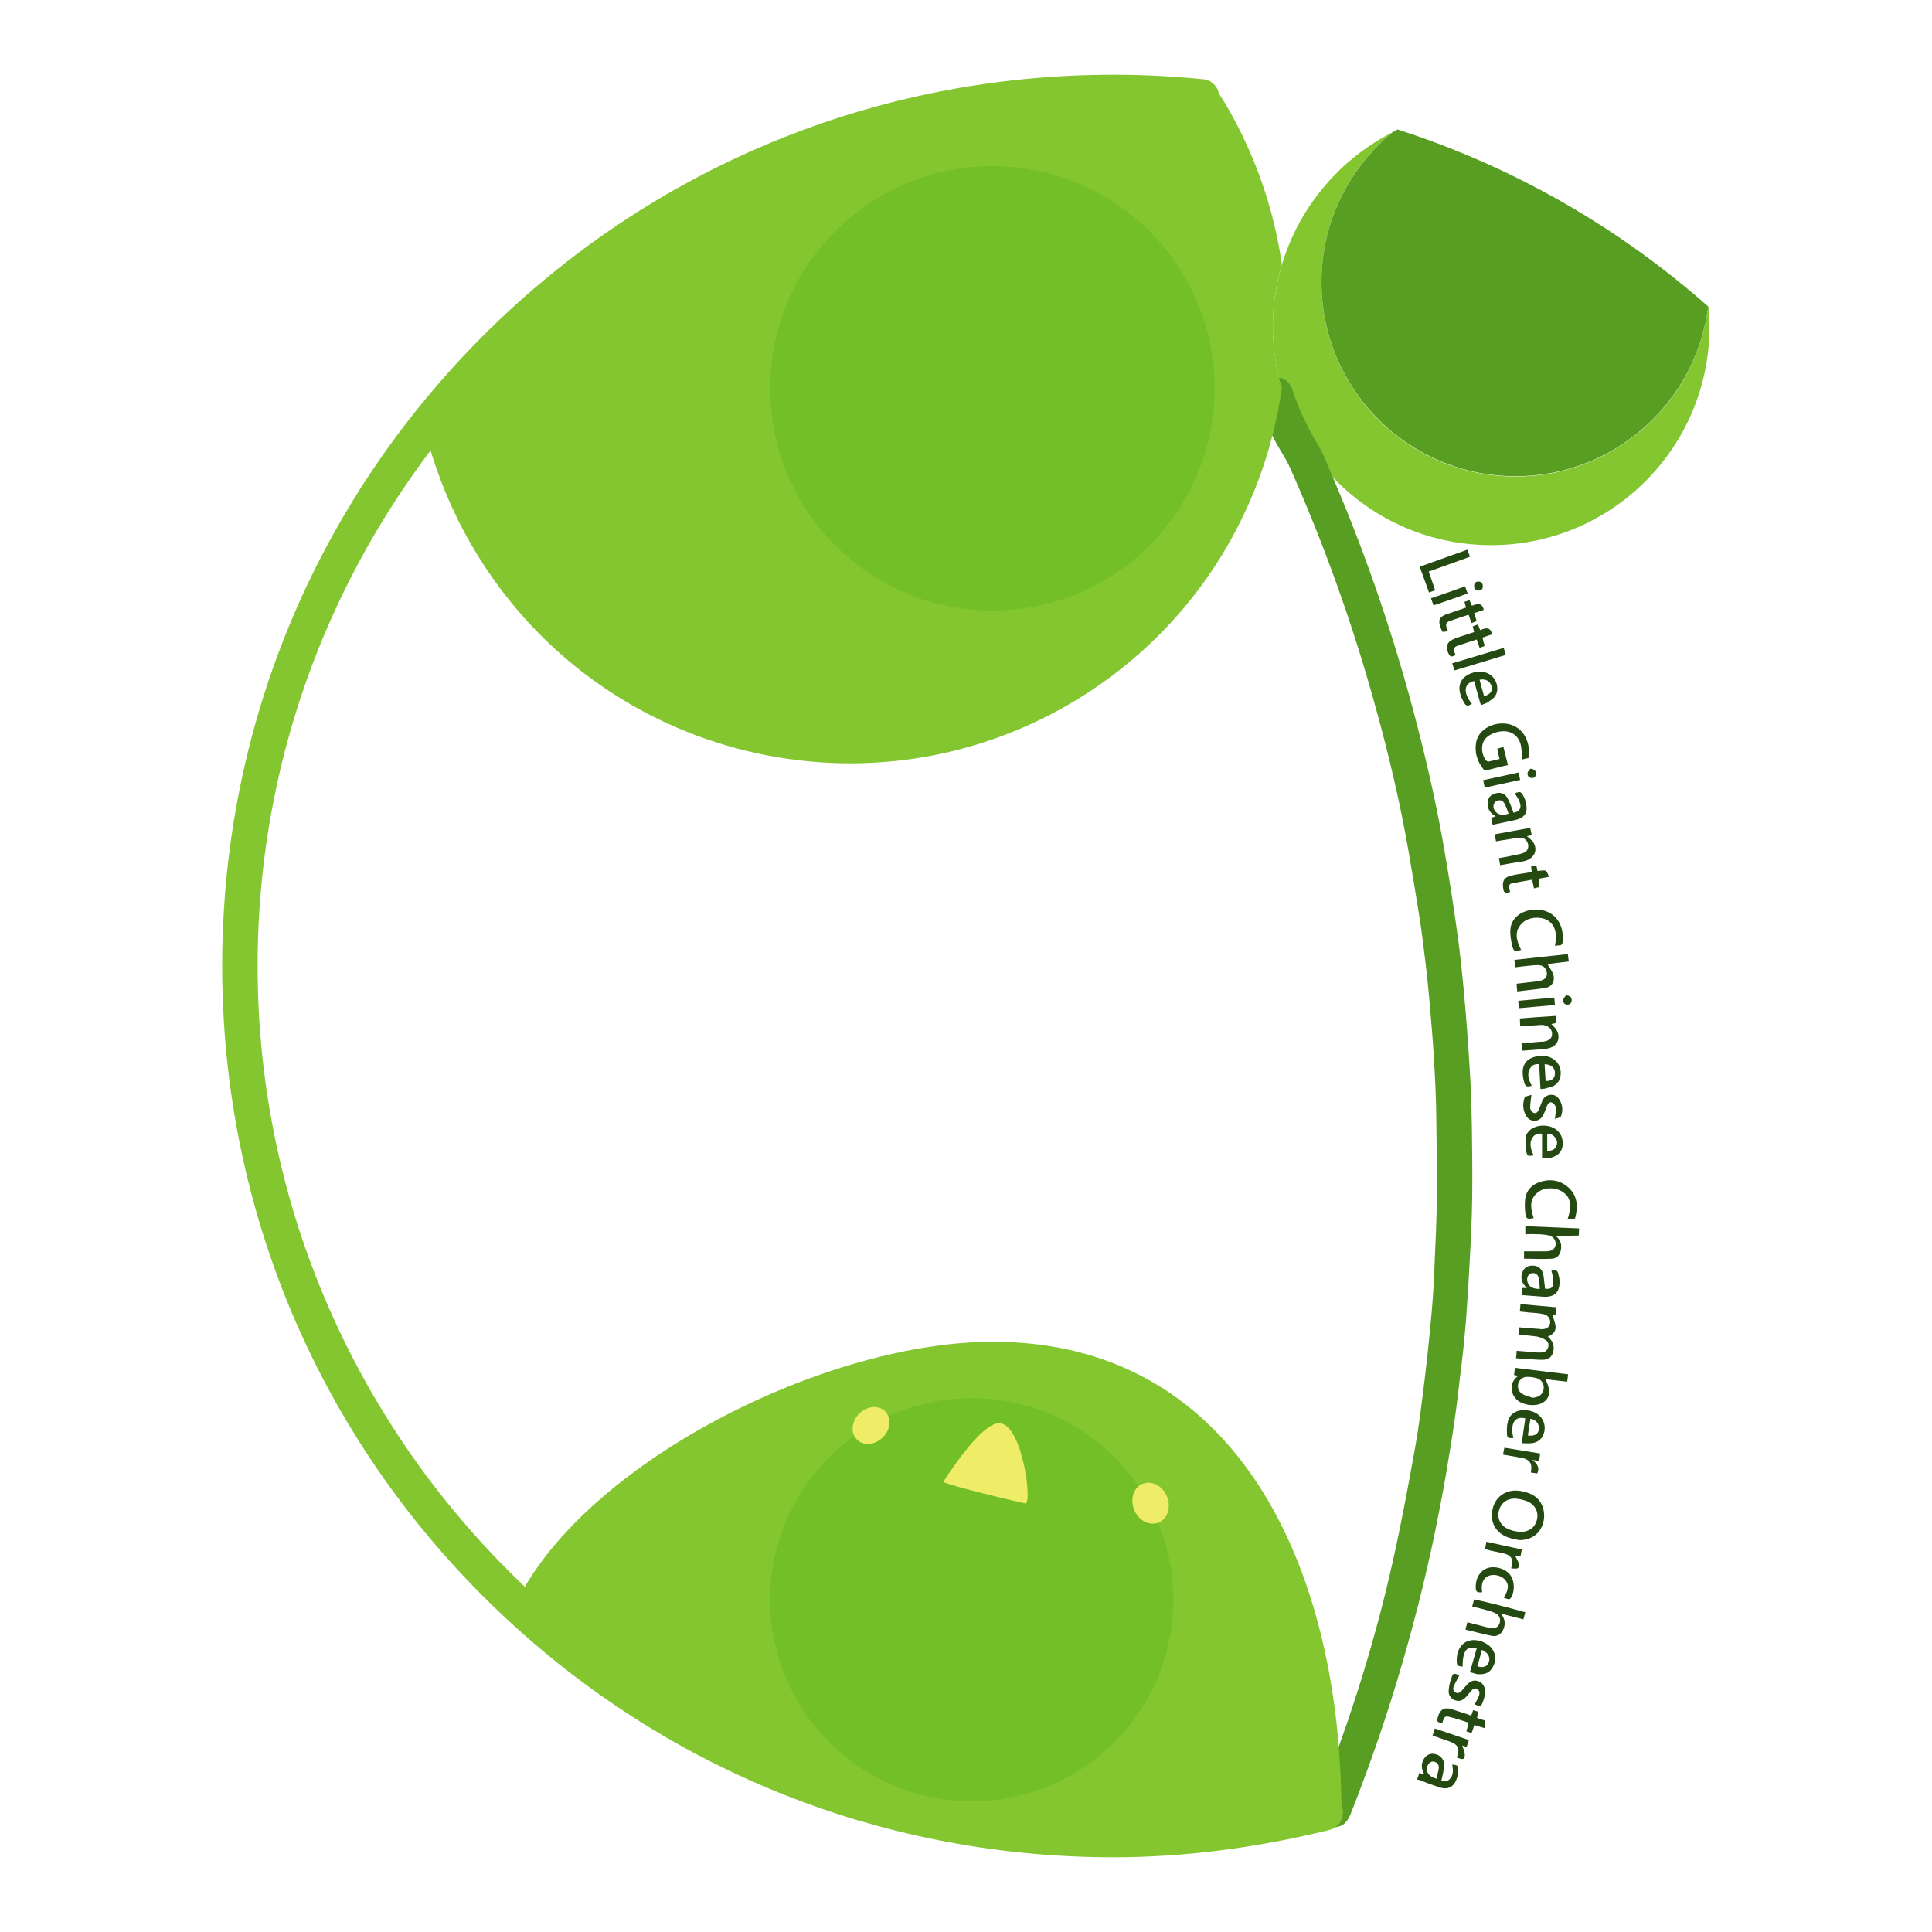 <?xml version="1.0" encoding="utf-8"?>
<!-- Generator: Adobe Illustrator 22.0.1, SVG Export Plug-In . SVG Version: 6.00 Build 0)  -->
<svg version="1.1" id="圖層_1" xmlns="http://www.w3.org/2000/svg" xmlns:xlink="http://www.w3.org/1999/xlink" x="0px" y="0px"
	 viewBox="0 0 600 600" style="enable-background:new 0 0 600 600;" xml:space="preserve">
<style type="text/css">
	.st0{fill:none;stroke:#231815;stroke-miterlimit:10;}
	.st1{fill:none;stroke:#83C630;stroke-linecap:round;stroke-linejoin:round;stroke-miterlimit:10;}
	.st2{fill:#83C630;}
	.st3{fill:#72BF27;}
	.st4{fill:none;stroke:#83C630;stroke-linecap:round;stroke-miterlimit:10;}
	.st5{clip-path:url(#SVGID_2_);fill:#72BF27;}
	.st6{clip-path:url(#SVGID_2_);fill:#83C630;}
	.st7{clip-path:url(#SVGID_2_);fill:#EFED67;}
	.st8{clip-path:url(#SVGID_2_);fill:none;stroke:#EFED67;stroke-linecap:round;stroke-linejoin:round;stroke-miterlimit:10;}
	.st9{clip-path:url(#SVGID_4_);fill:#72BF27;}
	.st10{clip-path:url(#SVGID_4_);fill:#83C630;}
	.st11{clip-path:url(#SVGID_4_);fill:#EFED67;}
	.st12{clip-path:url(#SVGID_4_);fill:none;stroke:#EFED67;stroke-linecap:round;stroke-linejoin:round;stroke-miterlimit:10;}
	.st13{fill:#EFED67;}
	.st14{fill:#35731C;}
	.st15{fill:#244A12;}
	.st16{fill:#5E9697;}
	.st17{fill:#579E23;}
	.st18{fill:#FFFFFF;}
	.st19{fill:none;stroke:#35731C;stroke-width:18;stroke-miterlimit:10;}
	.st20{fill:#231815;}
	.st21{fill:none;}
</style>
<g>
	<g>
		<polygon class="st20" points="399.5,124.5 397.6,120.6 397.7,120.5 397.7,117.3 398.6,120.5 		"/>
	</g>
	<path class="st15" d="M471.9,478.3c-1-0.2-2.1-0.3-3.1-0.7c-4.3-1.3-6.3-5-5.2-9.2c1-4,4.7-6.2,9-5.3c3.1,0.6,5.6,2,6.6,5.2
		C480.5,472.6,478.2,478.3,471.9,478.3z M472.1,475.8c2.8-0.1,4.6-1.4,5.2-3.8c0.6-2.5-0.6-4.8-3.1-5.8c-1.1-0.4-2.3-0.7-3.5-0.8
		c-2.8-0.1-4.8,1.5-5.3,4.2c-0.4,2.4,0.9,4.6,3.6,5.5C470,475.5,471.1,475.6,472.1,475.8z"/>
	<path class="st15" d="M470.8,421.8c0.1-0.8,0.2-1.5,0.2-2.3c2.1,0.2,4.1,0.3,6,0.5c0.6,0,1.1,0.1,1.7,0c0.9,0,1.6-0.4,2-1.3
		c0.4-1,0.2-1.9-0.6-2.5c-0.8-0.5-1.8-0.9-2.7-1.1c-1.9-0.3-3.8-0.4-5.8-0.6c0-0.8,0-1.5,0-2.3c2.2,0.2,4.2,0.4,6.3,0.5
		c0.3,0,0.6,0.1,0.8,0.1c1.6,0,2.5-0.6,2.7-1.9c0.2-1.2-0.6-2.5-2.1-2.8c-1.5-0.3-3-0.4-4.5-0.5c-0.9-0.1-1.7-0.2-2.8-0.3
		c0.1-0.8,0.1-1.5,0.2-2.3c3.7,0.3,7.4,0.7,11.2,1c-0.1,0.8-0.1,1.4-0.2,2.2c-0.5,0-0.9,0.1-1.1,0.1c0.3,1.2,0.9,2.4,1,3.7
		c0.1,1.5-0.9,2.5-2.4,3.1c1.2,1.1,1.9,2.2,1.8,3.8c-0.1,2.1-1.3,3.4-3.4,3.4c-2,0-4.1-0.2-6.1-0.4
		C472.5,422,471.8,421.9,470.8,421.8z"/>
	<path class="st15" d="M474.7,235.4c-0.8,0.2-1.5,0.3-2,0.5c-0.1-1.6-0.1-3.1-0.4-4.5c-0.6-2.8-2.9-4.5-5.8-4.3
		c-1.2,0.1-2.5,0.4-3.5,1c-3.6,1.8-3.1,5.8-1.6,8c0.2,0.2,0.6,0.4,0.9,0.4c1.1-0.2,2.2-0.5,3.4-0.8c-0.3-1.1-0.5-2.1-0.7-3.2
		c0.6-0.2,1.2-0.3,1.9-0.5c0.5,1.9,0.9,3.7,1.4,5.6c-2.3,0.5-4.4,1.1-6.6,1.6c-0.3,0.1-0.8-0.1-1-0.3c-1.9-2.4-2.8-5.1-2.3-8.2
		c0.5-3.1,3.2-5.3,6.6-5.9c5.2-0.8,9.2,2.3,9.8,7.7C474.7,233.4,474.7,234.3,474.7,235.4z"/>
	<path class="st15" d="M471.5,427.3c-0.5-0.1-0.9-0.2-1.3-0.3c0.1-0.7,0.2-1.4,0.3-2.2c5.5,0.7,10.9,1.3,16.5,2
		c-0.1,0.8-0.2,1.5-0.3,2.3c-2.4-0.3-4.7-0.5-6.7-0.8c0.4,1.1,1,2.3,1.1,3.5c0.2,2.2-1.2,3.9-3.5,4.4c-2,0.4-3.8,0.1-5.6-0.8
		C469.2,433.8,468.2,429.6,471.5,427.3z M476,434.1c2-0.2,3.2-1.1,3.4-2.8c0.2-1.6-0.8-3.1-2.6-3.4c-0.8-0.2-1.7-0.3-2.5-0.3
		c-1.4,0-2.4,0.8-2.8,2.1c-0.3,1.3,0.1,2.5,1.3,3.2C473.7,433.5,474.9,433.7,476,434.1z"/>
	<path class="st15" d="M473.7,500.7c-0.2,0.8-0.4,1.5-0.6,2.2c-2.3-0.6-4.5-1.1-7-1.8c1.2,1.5,1.5,3,0.9,4.6c-0.6,1.7-2,2.7-3.8,2.3
		c-2.7-0.5-5.3-1.3-8.1-1.9c0.2-0.8,0.4-1.5,0.6-2.3c1.8,0.5,3.6,0.9,5.4,1.4c0.7,0.2,1.3,0.3,2,0.4c1.1,0.1,2-0.1,2.5-1.2
		c0.5-1.1,0.3-2.3-0.6-3c-0.6-0.5-1.4-0.8-2.1-1c-1.9-0.6-3.8-1-5.7-1.5c0.2-0.7,0.4-1.4,0.6-2.2
		C462.9,497.8,468.3,499.2,473.7,500.7z"/>
	<path class="st15" d="M471.2,307.9c-0.1-0.9-0.2-1.6-0.2-2.4c2-0.2,4-0.5,6-0.7c0.4-0.1,0.9-0.1,1.3-0.2c1.4-0.4,2.1-1,2.1-2.2
		c0-1.2-0.8-2.4-2-2.6c-1.1-0.2-2.3,0-3.4,0.1c-1.4,0.1-2.8,0.3-4.4,0.5c-0.1-0.8-0.2-1.5-0.3-2.3c5.6-0.6,11-1.2,16.6-1.8
		c0.1,0.8,0.2,1.5,0.3,2.3c-2.4,0.3-4.6,0.5-6.6,0.8c0.6,1.1,1.4,2.1,1.8,3.3c0.6,2-0.4,3.7-2.4,4.1
		C476.9,307.3,474.1,307.5,471.2,307.9z"/>
	<path class="st15" d="M483.1,383.8c1.4,1.1,1.9,2.4,1.7,4c-0.2,1.7-1.1,3-2.8,3.1c-2.9,0.2-5.8,0-8.7,0c0-1,0-1.7,0-2.3
		c1.8,0,3.5,0,5.3,0c0.6,0,1.3,0,1.9,0c1.5-0.1,2.4-0.7,2.6-2c0.2-1.2-0.6-2.5-1.9-2.9c-1.3-0.3-2.7-0.4-4-0.4c-1.2-0.1-2.3,0-3.5,0
		c0-0.9,0-1.6,0-2.5c5.6,0.2,11.1,0.5,16.7,0.7c0,0.8-0.1,1.5-0.1,2.2C487.8,383.8,485.5,383.8,483.1,383.8z"/>
	<path class="st15" d="M486.8,378.8c1.4-4.5,1-6.9-1.3-8.5c-2.1-1.6-5.8-1.7-7.8-0.1c-2.9,2.2-2.4,5.2-1.4,8.1
		c-2.1,0.4-2.3,0.3-2.6-1.6c-0.2-1.6-0.2-3.2,0-4.7c0.4-2.2,1.8-3.8,3.9-4.7c3.4-1.3,6.6-1,9.4,1.4c2.8,2.5,3.1,5.7,2.3,9.1
		C489,379.4,487.8,378.3,486.8,378.8z"/>
	<path class="st15" d="M482.9,293.8c0.8-4.1,0-6.6-2.3-8c-2.3-1.3-5.9-1-7.8,0.8c-2.8,2.7-1.8,5.6-0.4,8.4c-2,0.6-2.3,0.6-2.8-1.4
		c-0.4-1.7-0.7-3.6-0.5-5.3c0.4-3.3,3.3-5.4,7-5.8c5.4-0.5,9.8,3.3,9.2,9.9C485.2,294.2,483.8,293.3,482.9,293.8z"/>
	<path class="st15" d="M456.5,519.3c0.7-2.5,1.4-5,2.1-7.4c-3.2-0.8-4.3,0.7-4.4,5.7c-1.7-0.2-1.8-0.4-1.8-2c0-3.2,1.5-5.5,4-6.1
		c2.4-0.6,5.6,0.6,7,2.6c1.3,1.9,1.3,3.8,0.1,5.8c-1.1,1.9-2.9,2.2-4.9,2C457.9,519.7,457.3,519.5,456.5,519.3z M458.8,517.5
		c1.9,0.6,3.2,0,3.6-1.4c0.5-1.5-0.4-3-2.2-3.7C459.8,514.1,459.3,515.7,458.8,517.5z"/>
	<path class="st15" d="M476.3,358.8c-1.7,0.3-2,0.3-2.3-1.2c-0.3-1.4-0.2-2.9-0.2-4.4c0-0.5,0.3-1,0.6-1.4c1.3-2,4.6-2.8,7.4-1.8
		c2.4,0.9,3.7,3,3.5,5.6c-0.2,2.3-1.9,3.8-4.6,4.1c-0.6,0.1-1.1,0-1.8,0c0-2.5,0-5,0-7.6c-1.3-0.2-2.3,0.2-2.9,1.1
		C475,354.5,475.1,356.5,476.3,358.8z M480.5,357.4c1.2,0,2.1-0.2,2.7-1.2c0.5-0.9,0.5-1.9-0.1-2.7c-0.6-0.9-1.4-1.5-2.6-1.4
		C480.5,353.9,480.5,355.6,480.5,357.4z"/>
	<path class="st15" d="M478.4,338.2c-0.1-2.7-0.3-5.1-0.4-7.7c-1.2-0.1-2.1,0.2-2.7,1.1c-1.3,1.9-0.5,3.8,0.4,5.6
		c-1.7,0.4-2,0.3-2.4-1.3c-0.3-1.1-0.5-2.4-0.4-3.5c0.2-2.2,1.5-3.6,3.7-4.2c2-0.5,4-0.5,5.8,0.7c1.8,1.2,2.6,3.2,2.2,5.4
		c-0.4,2.1-1.9,3.2-3.9,3.5C480,338.1,479.3,338.2,478.4,338.2z M479.7,330.5c0.1,1.7,0.2,3.5,0.3,5.2c1.8,0.1,2.9-0.8,2.9-2.3
		C483,331.7,481.7,330.5,479.7,330.5z"/>
	<path class="st15" d="M470,446.6c-1.7,0.1-2,0-2-1.5c-0.1-1.4,0-2.8,0.4-4.1c1-2.9,4.7-3.9,8.1-2.4c2.4,1.1,3.6,3.4,3.1,6
		c-0.4,2.1-1.9,3.4-4,3.6c-0.9,0.1-1.9,0-3,0c0.4-2.8,0.7-5.3,1.1-7.7C470.4,439.6,468.9,442.2,470,446.6z M474.5,445.8
		c2,0.3,3.2-0.4,3.4-1.9c0.2-1.6-0.8-3-2.6-3.3C475,442.4,474.7,444.1,474.5,445.8z"/>
	<path class="st15" d="M459.9,219c-0.8-2.6-1.4-5.1-2.1-7.5c-3.2,0.7-3.5,3.6-0.7,7.1c-1.4,0.8-1.8,0.8-2.6-0.7
		c-0.5-0.9-0.9-1.8-1.1-2.8c-0.7-3.1,1-5.4,4.4-6.3c3.3-0.8,6.2,0.7,7,3.6c0.6,2.2-0.1,4.1-2.1,5.2C462,218.3,461,218.6,459.9,219z
		 M460.9,216.2c1.9-0.5,2.7-1.6,2.3-3.1c-0.4-1.5-1.8-2.4-3.7-2C459.9,212.8,460.4,214.4,460.9,216.2z"/>
	<path class="st15" d="M470.4,246.4c1.7-0.7,2-0.6,2.8,1c0.3,0.5,0.5,1.1,0.6,1.7c0.9,3.2-0.2,4.9-3.4,5.6c-2.2,0.5-4.4,0.9-6.6,1.4
		c-0.1,0-0.1,0-0.3-0.1c-0.1-0.6-0.3-1.3-0.4-2c0.5-0.2,0.9-0.3,1.4-0.5c-1.6-0.9-2.5-2.1-2.5-3.9c0-1.6,0.7-2.6,2.1-3.1
		c1.6-0.6,3.1-0.2,3.9,1.1c0.7,1.1,1.1,2.4,1.6,3.6c0.2,0.4,0.3,0.8,0.4,1.2C472.8,251.9,472.9,249.8,470.4,246.4z M468.5,252.7
		c-0.4-1.1-0.7-2.1-1.2-3c-0.5-1.1-1.4-1.4-2.4-1c-0.9,0.4-1.3,1.3-1,2.4C464.5,252.8,466.2,253.5,468.5,252.7z"/>
	<path class="st15" d="M472.6,402.2c0-0.8,0-1.4,0-2.2c0.5,0,1,0,1.6,0c-1.2-1.1-1.8-2.2-1.7-3.7c0.2-1.8,1.2-3,2.7-3.2
		c2-0.3,3.5,0.6,4,2.4c0.3,1.1,0.3,2.4,0.5,3.5c0,0.4,0.1,0.8,0.1,1.2c2.7,0.4,3.2-1.1,2-5.6c1.9-0.2,1.9-0.1,2.3,1.7
		c0.1,0.4,0.2,0.7,0.2,1.1c0.3,3.8-1.4,5.6-5.2,5.3C476.9,402.5,474.7,402.4,472.6,402.2z M478.2,400.3c-0.1-1.1-0.1-2.2-0.3-3.2
		c-0.2-1.3-1.1-1.9-2.2-1.7c-1,0.2-1.6,1.2-1.4,2.4C474.6,399.5,475.9,400.3,478.2,400.3z"/>
	<path class="st15" d="M440.1,552.6c0.2-0.7,0.5-1.3,0.7-2c0.5,0.2,0.9,0.3,1.5,0.4c-0.2-0.5-0.4-0.8-0.5-1.2
		c-0.6-1.4-0.1-3.3,1.1-4.4c1-0.9,2.4-1,3.8-0.3c1.3,0.7,2,2.1,1.8,3.7c-0.2,1.3-0.5,2.6-0.9,4.3c0.9-0.1,1.8,0.1,2.3-0.3
		c1.6-1.3,1.4-3.1,1.1-4.8c1.8,0.2,1.9,0.3,1.8,2c0,0.7-0.1,1.4-0.3,2.1c-0.9,2.9-2.8,3.9-5.7,2.9c-2.1-0.7-4.2-1.5-6.3-2.3
		C440.4,552.8,440.3,552.7,440.1,552.6z M446.1,552.4c0.1-0.3,0.2-0.5,0.2-0.7c0.2-0.8,0.3-1.6,0.5-2.3c0.2-1.2-0.3-2-1.4-2.3
		c-0.9-0.2-1.8,0.4-2.1,1.4C442.7,550.3,443.7,551.7,446.1,552.4z"/>
	<path class="st15" d="M465.9,268.7c-0.1-0.7-0.3-1.4-0.4-2.2c1.8-0.3,3.5-0.6,5.2-1c0.7-0.1,1.4-0.3,2.1-0.5
		c1.4-0.5,1.9-1.3,1.8-2.6c-0.2-1.2-1.1-2.3-2.4-2.2c-1.5,0-3.1,0.4-4.6,0.6c-1,0.1-1.9,0.3-3,0.5c-0.1-0.8-0.3-1.4-0.4-2.2
		c3.7-0.7,7.3-1.3,11-2c0.2,0.8,0.3,1.4,0.5,2.2c-0.5,0.2-1,0.3-1.5,0.4c0.6,0.5,1.2,1,1.7,1.5c1.8,2.3,0.9,5-1.8,6
		c-0.5,0.2-1.1,0.3-1.6,0.4C470.2,267.9,468.1,268.3,465.9,268.7z"/>
	<path class="st15" d="M472.1,318.5c0-0.7-0.1-1.4-0.1-2.2c3.7-0.3,7.4-0.6,11.2-0.8c0,0.8,0.1,1.4,0.1,2.2c-0.5,0.1-1,0.2-1.5,0.3
		c0.5,0.6,1.1,1.1,1.5,1.7c1.6,2.6,0.4,5.3-2.6,5.9c-0.4,0.1-0.9,0.2-1.3,0.2c-2.1,0.2-4.3,0.3-6.6,0.5c-0.1-0.7-0.2-1.4-0.3-2.3
		c2.1-0.2,4-0.3,6-0.5c0.2,0,0.4,0,0.6,0c2-0.2,3-1.1,2.9-2.6c-0.1-1.6-1.6-2.7-3.4-2.6c-1.9,0.1-3.8,0.3-5.7,0.4
		C472.6,318.5,472.4,318.5,472.1,318.5z"/>
	<path class="st15" d="M443.7,177.5c0.7,2,1.3,3.8,2,5.8c-0.6,0.2-1.2,0.5-1.9,0.7c-1-2.7-1.9-5.3-2.9-8c5-1.8,9.8-3.5,14.8-5.3
		c0.3,0.7,0.5,1.4,0.8,2.2C452.3,174.4,448,176,443.7,177.5z"/>
	<path class="st15" d="M453.2,520.3c-0.6,1.2-1.2,2.2-1.7,3.3c-0.3,0.7-0.3,1.5,0.5,2c0.9,0.5,1.4,0,2-0.6c0.5-0.6,1-1.2,1.5-1.7
		c1.2-1.4,2.4-1.7,3.8-1.1c1.3,0.5,2.1,2,1.9,3.7c-0.1,0.8-0.3,1.6-0.6,2.4c-0.7,1.8-0.8,1.8-2.6,1c0.4-0.9,1-1.8,1.3-2.7
		c0.3-0.8,0.2-1.6-0.6-2.1c-0.8-0.4-1.4,0.1-1.9,0.7c-0.5,0.6-1,1.3-1.5,1.8c-1.1,1.2-2.2,1.5-3.5,1c-1.3-0.5-2-1.6-1.9-3
		c0.1-1.2,0.3-2.5,0.8-3.6C451.2,519.5,451.4,519.5,453.2,520.3z"/>
	<path class="st15" d="M475.6,340c-0.2,1.6-0.4,2.9-0.4,4.1c0,0.5,0.6,1.3,1.1,1.5c0.8,0.3,1.3-0.3,1.6-1c0.4-0.9,0.7-1.9,1.1-2.8
		c0.5-1.1,1.4-1.7,2.6-1.8c1.3-0.1,2.2,0.6,2.8,1.7c0.9,1.5,1,3.2,0.4,4.9c-0.1,0.5-1.2,0.6-1.9,0.9c0.1-1.4,0.4-2.5,0.3-3.5
		c-0.1-0.6-0.6-1.3-1.2-1.6c-0.8-0.3-1.3,0.4-1.6,1.1c-0.4,1-0.7,2-1.2,2.9c-1.1,2.1-3.9,2.3-5.2,0.2c-1.1-1.8-1.2-3.8-0.5-5.8
		C473.8,340.4,474.9,340.3,475.6,340z"/>
	<path class="st15" d="M456.9,532.8c0.2-0.6,0.4-1.1,0.6-1.7c0.5,0.2,1,0.3,1.6,0.5c-0.1,0.7-0.3,1.2-0.4,1.9
		c0.8,0.3,1.6,0.6,2.4,0.8c0,0.8,0,1.5,0,2.4c-1.1-0.3-2.1-0.6-3.2-1c-0.3,0.8-0.6,1.7-0.9,2.5c-0.6-0.2-1.1-0.3-1.6-0.5
		c0.2-0.9,0.5-1.7,0.7-2.7c-2.1-0.7-4.2-1.4-6.4-1.9c-1-0.2-1.3,0.3-1.8,2c-1.7-0.3-1.8-0.4-1.3-2c0.6-2.2,2-3,4.2-2.3
		c1.7,0.5,3.3,1.1,5,1.6C456.2,532.6,456.5,532.7,456.9,532.8z"/>
	<path class="st15" d="M461.1,200.6c-0.6,0.2-1.1,0.4-1.6,0.6c-0.3-0.8-0.6-1.7-0.9-2.6c-2.1,0.7-4.1,1.3-6.1,2
		c-1.1,0.4-1.2,1.2-0.4,2.9c-0.7,0-1.3,0.9-2-0.1c-0.9-1.4-1-3.2,0-4.1c0.6-0.5,1.4-0.9,2.2-1.2c1.8-0.6,3.6-1.2,5.5-1.8
		c-0.1-0.6-0.3-1.1-0.4-1.8c0.5-0.2,1-0.4,1.6-0.6c0.2,0.6,0.4,1.1,0.7,1.8c1.6-0.7,3.1-1.2,3.7,1.3c-0.9,0.3-1.9,0.6-3,1
		C460.6,198.9,460.8,199.7,461.1,200.6z"/>
	<path class="st15" d="M456.1,190.9c-2.1,0.7-4,1.3-6,2c-1.2,0.5-1.3,1.2-0.4,3.1c-0.6,0.1-1.6,0.3-1.7,0.2c-0.5-0.9-1-2-1-3
		c-0.1-1.3,1-2,2.1-2.4c1.7-0.6,3.3-1.1,5-1.7c0.4-0.1,0.7-0.3,1.2-0.4c-0.2-0.6-0.3-1.1-0.5-1.8c0.5-0.2,1-0.3,1.6-0.5
		c0.2,0.6,0.4,1.1,0.7,1.7c1.5-0.5,3.1-1.2,3.7,1.3c-0.9,0.3-1.9,0.7-3,1c0.3,0.9,0.5,1.6,0.8,2.5c-0.5,0.2-1,0.4-1.6,0.6
		C456.7,192.7,456.4,191.9,456.1,190.9z"/>
	<path class="st15" d="M469,277c-1.7,0.5-2,0.3-2.2-1.3c-0.3-2.2,0.4-3.3,2.6-3.8c1.7-0.4,3.5-0.6,5.2-0.9c0.3-0.1,0.7-0.1,1.1-0.2
		c-0.1-0.6-0.1-1.2-0.2-1.8c0.5-0.1,1.1-0.2,1.6-0.3c0.1,0.6,0.3,1.2,0.4,1.8c0.9-0.1,1.8-0.3,2.5-0.1c0.5,0.2,0.7,1.2,1.1,1.9
		c-1.2,0.2-2.2,0.4-3.3,0.6c0.1,0.9,0.2,1.7,0.3,2.6c-0.6,0.1-1,0.2-1.7,0.4c-0.2-0.9-0.4-1.7-0.6-2.7c-2.1,0.4-4.2,0.7-6.2,1.1
		C468.6,274.5,468.4,275.3,469,277z"/>
	<path class="st15" d="M467,496.2c1.6-2.6,1.7-4.2,0.3-5.7c-1.2-1.3-3.7-1.8-5.2-1c-1.6,0.8-2.2,2.4-1.8,5c-1.7,0.1-2-0.1-2-1.8
		c0-2.7,1.4-4.9,3.6-5.7c2.3-0.8,5.6,0.1,7.1,2.1c1.4,1.8,1.5,5,0.3,7C468.8,496.8,468.8,496.8,467,496.2z"/>
	<path class="st15" d="M467,201.2c0.2,0.8,0.4,1.5,0.6,2.2c-5.3,1.6-10.5,3.2-15.9,4.8c-0.2-0.7-0.5-1.4-0.7-2.2
		C456.3,204.4,461.6,202.8,467,201.2z"/>
	<path class="st15" d="M469.3,487c0.9-2.5,0.2-4-2.4-4.6c-0.9-0.2-1.9-0.4-2.8-0.6c-0.9-0.2-1.9-0.4-2.9-0.7
		c0.1-0.7,0.3-1.4,0.4-2.3c3.7,0.8,7.2,1.6,11,2.4c-0.1,0.8-0.3,1.4-0.4,2.2c-0.7-0.1-1.3-0.2-1.7-0.3c0.4,0.8,1,1.7,1.2,2.6
		c0.2,1.2-0.3,1.6-1.5,1.4C469.9,487.2,469.7,487.1,469.3,487z"/>
	<path class="st15" d="M454.1,542.1c0.3,0.9,0.8,1.9,0.8,2.9c0,1.3-0.4,1.5-1.7,1.1c-0.3-0.1-0.5-0.2-0.8-0.3c1.1-2.7,0.5-4-2.3-5
		c-1.7-0.6-3.4-1.2-5.2-1.8c0.2-0.7,0.5-1.4,0.7-2.2c3.5,1.2,7,2.4,10.6,3.6c-0.3,0.7-0.5,1.4-0.7,2.1
		C454.9,542.3,454.3,542.2,454.1,542.1z"/>
	<path class="st15" d="M466.8,451.7c0.1-0.6,0.2-1.3,0.4-2.1c3.7,0.6,7.3,1.2,11.1,1.8c-0.1,0.8-0.2,1.5-0.3,2.3
		c-0.7-0.1-1.2-0.2-2.1-0.3c1.6,1.2,2.3,2.5,1.5,4.2c-0.7-0.1-1.3-0.2-2-0.3c0.6-2.8-0.3-4.1-3.1-4.6c-1.7-0.3-3.5-0.6-5.2-0.9
		C466.9,451.8,466.9,451.8,466.8,451.7z"/>
	<path class="st15" d="M445.2,188c-0.3-0.8-0.5-1.4-0.8-2.2c3.5-1.2,7-2.4,10.6-3.7c0.2,0.7,0.5,1.4,0.8,2.2
		C452.3,185.6,448.8,186.8,445.2,188z"/>
	<path class="st15" d="M461.1,244.6c-0.2-0.8-0.3-1.5-0.5-2.3c3.7-0.8,7.3-1.6,11-2.4c0.2,0.8,0.3,1.5,0.5,2.3
		C468.4,243,464.8,243.8,461.1,244.6z"/>
	<path class="st15" d="M482.7,309.8c0.1,0.9,0.1,1.5,0.2,2.3c-3.7,0.3-7.4,0.7-11.2,1c-0.1-0.8-0.1-1.4-0.2-2.3
		C475.2,310.5,478.9,310.1,482.7,309.8z"/>
	<path class="st15" d="M486.3,309.1c1.3,0.1,1.8,0.6,1.8,1.5c0,0.8-0.5,1.4-1.3,1.4c-0.9,0-1.4-0.6-1.3-1.4
		C485.5,310,486.1,309.5,486.3,309.1z"/>
	<path class="st15" d="M475.3,238.7c1.3,0.2,1.7,0.7,1.7,1.6c0,0.8-0.5,1.4-1.3,1.3c-0.9,0-1.4-0.7-1.3-1.5
		C474.4,239.6,475,239.1,475.3,238.7z"/>
	<path class="st15" d="M460.5,182.1c0,0.9-0.5,1.3-1.4,1.3c-0.9,0-1.3-0.6-1.3-1.4c0-0.9,0.5-1.4,1.3-1.4
		C460.1,180.6,460.5,181.2,460.5,182.1z"/>
	<g>
		<path class="st2" d="M407,139.4c-2.8-6.3-5.8-12.6-8.8-18.8C400.2,127.4,403.1,133.7,407,139.4z"/>
	</g>
	<g>
		<path class="st2" d="M530.5,95.3c-3.8,29.7-29.1,52.7-59.8,52.7c-33.3,0-60.3-27-60.3-60.3c0-18.7,8.5-35.5,21.9-46.5
			c-1.2,0.6-2.4,1.2-3.5,1.9c-14.6,8.6-25.7,22.5-30.7,39.1c-1.8,6.1-2.8,12.6-2.8,19.3c0,6.7,1,13.1,2.8,19.2c0,0,0,0,0,0
			c3.1,6.2,6,12.5,8.8,18.8c12.2,18,32.8,29.8,56.2,29.8c37.4,0,67.7-30.3,67.8-67.7c0-0.1,0-0.1,0-0.2c0-2-0.1-3.9-0.3-5.9
			C530.7,95.4,530.6,95.4,530.5,95.3z"/>
	</g>
	<path class="st17" d="M390.6,122.3c0.1-0.3,0.2-0.5,0.3-0.8c0.5-2.4,2.4-4.1,4.8-4.3c2.6-0.2,4.8,1.2,5.6,3.6
		c1.9,6.2,4.8,12,8.1,17.5c2,3.4,3.3,7.2,4.9,10.8c10.5,24.7,19.1,50.1,25.8,76.1c3.5,13.5,6.5,27,8.8,40.8c1.5,8.7,2.8,17.4,4,26.1
		c0.9,7.1,1.6,14.2,2.2,21.3c0.6,7.2,1.1,14.3,1.5,21.5c0.3,4.9,0.4,9.9,0.5,14.9c0.1,7.4,0.2,14.9,0.1,22.3
		c-0.1,7.3-0.5,14.6-0.9,21.9c-0.3,5.3-0.6,10.5-1,15.8c-0.5,6-1.1,12-1.9,18c-0.7,6.3-1.5,12.6-2.5,18.9
		c-1.2,7.4-2.4,14.9-3.9,22.3c-3,15.7-6.8,31.2-11.2,46.5c-4.7,16.3-10.2,32.3-16.4,48c-1.1,2.7-2.8,4-5.4,4c-3.5,0-6.1-3.4-5-6.8
		c1.1-3.3,2.5-6.6,3.7-9.9c8.1-21.5,14.8-43.3,19.8-65.7c2.6-11.6,4.8-23.3,6.9-35.1c1.3-7.1,2.1-14.2,3-21.3
		c0.8-6.6,1.5-13.2,2.1-19.9c0.5-5.2,0.8-10.5,1-15.8c0.3-7.1,0.7-14.3,0.7-21.4c0.1-9.4-0.1-18.8-0.2-28.2
		c-0.1-3.9-0.3-7.7-0.5-11.6c-0.3-5.5-0.7-11-1.2-16.5c-0.4-5.2-0.9-10.3-1.5-15.5c-0.6-5-1.2-10.1-2-15.1
		c-1.1-7.1-2.3-14.1-3.5-21.1c-2.6-14.7-6-29.2-10-43.6c-7-25.6-15.9-50.5-26.7-74.8c-1.2-2.6-2.8-5-4.2-7.5
		c-2.5-4.5-4.2-9.2-5.8-14c0-0.1-0.1-0.2-0.2-0.3C390.6,123.1,390.6,122.7,390.6,122.3z"/>
	<g>
		<path class="st17" d="M410.4,87.6c0,33.3,27,60.3,60.3,60.3c30.7,0,56-23,59.8-52.7c-27.7-24.5-60.4-43.4-96.5-55
			c-0.6,0.3-1.1,0.6-1.6,0.9C419,52.2,410.4,68.9,410.4,87.6z"/>
	</g>
	<g>
		<g>
			<path class="st2" d="M345.8,576.8c-73.9,0-143.5-28.8-195.8-81.1C97.8,443.5,69,373.9,69,300c0-73.9,28.8-143.5,81.1-195.8
				C202.3,52,271.9,23.2,345.8,23.2c9.3,0,18.7,0.5,27.9,1.4c1.5,0.1,2.8,0.9,3.7,2c0.9,1.1,1.4,2.6,1.2,4c-0.3,2.9-3,5.2-5.9,4.9
				c-8.9-0.9-18-1.3-26.9-1.3C199.2,34.2,80,153.4,80,300s119.3,265.8,265.8,265.8c20.5,0,42.2-2.8,64.4-8.2
				c1.4-0.4,2.9-0.1,4.2,0.6c1.3,0.8,2.1,2,2.5,3.4c0.4,1.4,0.1,2.9-0.6,4.2c-0.8,1.3-2,2.1-3.4,2.5
				C389.8,574,367.2,576.8,345.8,576.8z M410.5,558.6C410.5,558.6,410.5,558.6,410.5,558.6C410.5,558.6,410.5,558.6,410.5,558.6z"/>
		</g>
	</g>
	<g>
		<path class="st2" d="M416.5,556.2c-1.9-73.2-34.4-139.5-108.1-139.5c-51.3,0-123.5,36-146.5,78c48.7,46.4,114.5,74.9,187.1,74.9
			c22.5,0,44.4-2.8,65.3-8c0.8-0.2,1.5-0.3,2.3-0.5c0-0.4,0-0.8,0-1.3C416.6,558.6,416.5,557.4,416.5,556.2z"/>
	</g>
	<g>
		<circle class="st3" cx="301.8" cy="496.8" r="62.6"/>
	</g>
	<g>
		
			<ellipse transform="matrix(0.707 -0.707 0.707 0.707 -233.793 321.024)" class="st13" cx="270.6" cy="442.7" rx="6.2" ry="5.2"/>
	</g>
	<g>
		
			<ellipse transform="matrix(0.923 -0.384 0.384 0.923 -151.938 173.158)" class="st13" cx="357.5" cy="466.9" rx="5.5" ry="6.5"/>
	</g>
	<g>
		<path class="st21" d="M416.5,556.2c-1.9-73.2-61.9-132-135.6-132c-51.3,0-96,28.5-119,70.5c48.7,46.4,114.5,74.9,187.1,74.9
			c22.5,0,44.4-2.8,65.3-8c0.8-0.2,1.5-0.3,2.3-0.5c0-0.4,0-0.8,0-1.3C416.6,558.6,416.5,557.4,416.5,556.2z"/>
	</g>
	<g>
		<path class="st2" d="M146.4,169.2c37.5,64.9,120.4,87.1,185.3,49.7c37.5-21.7,60.7-58.5,66.4-98.3c0,0,0,0,0,0
			c-1.8-6.1-2.8-12.5-2.8-19.2c0-6.7,1-13.2,2.8-19.3c-2.4-16.6-7.9-33.1-16.8-48.6c-0.1-0.2-0.3-0.5-0.4-0.7
			c-0.9-1.5-1.8-2.9-2.7-4.3c-9-0.9-18.2-1.4-27.5-1.4c-89.3,0-168.5,43.1-217.9,109.7c0,0.1,0,0.2,0.1,0.3
			C136,148.1,140.4,158.9,146.4,169.2z"/>
	</g>
	<g>
		<circle class="st3" cx="308.2" cy="120.6" r="69"/>
	</g>
	<path class="st13" d="M292.9,460.3c0,0,11.7-18.8,17.6-18.3c7.1,0.5,10.2,25.3,7.9,24.9C312,465.5,297.6,462,292.9,460.3z"/>
</g>
</svg>
